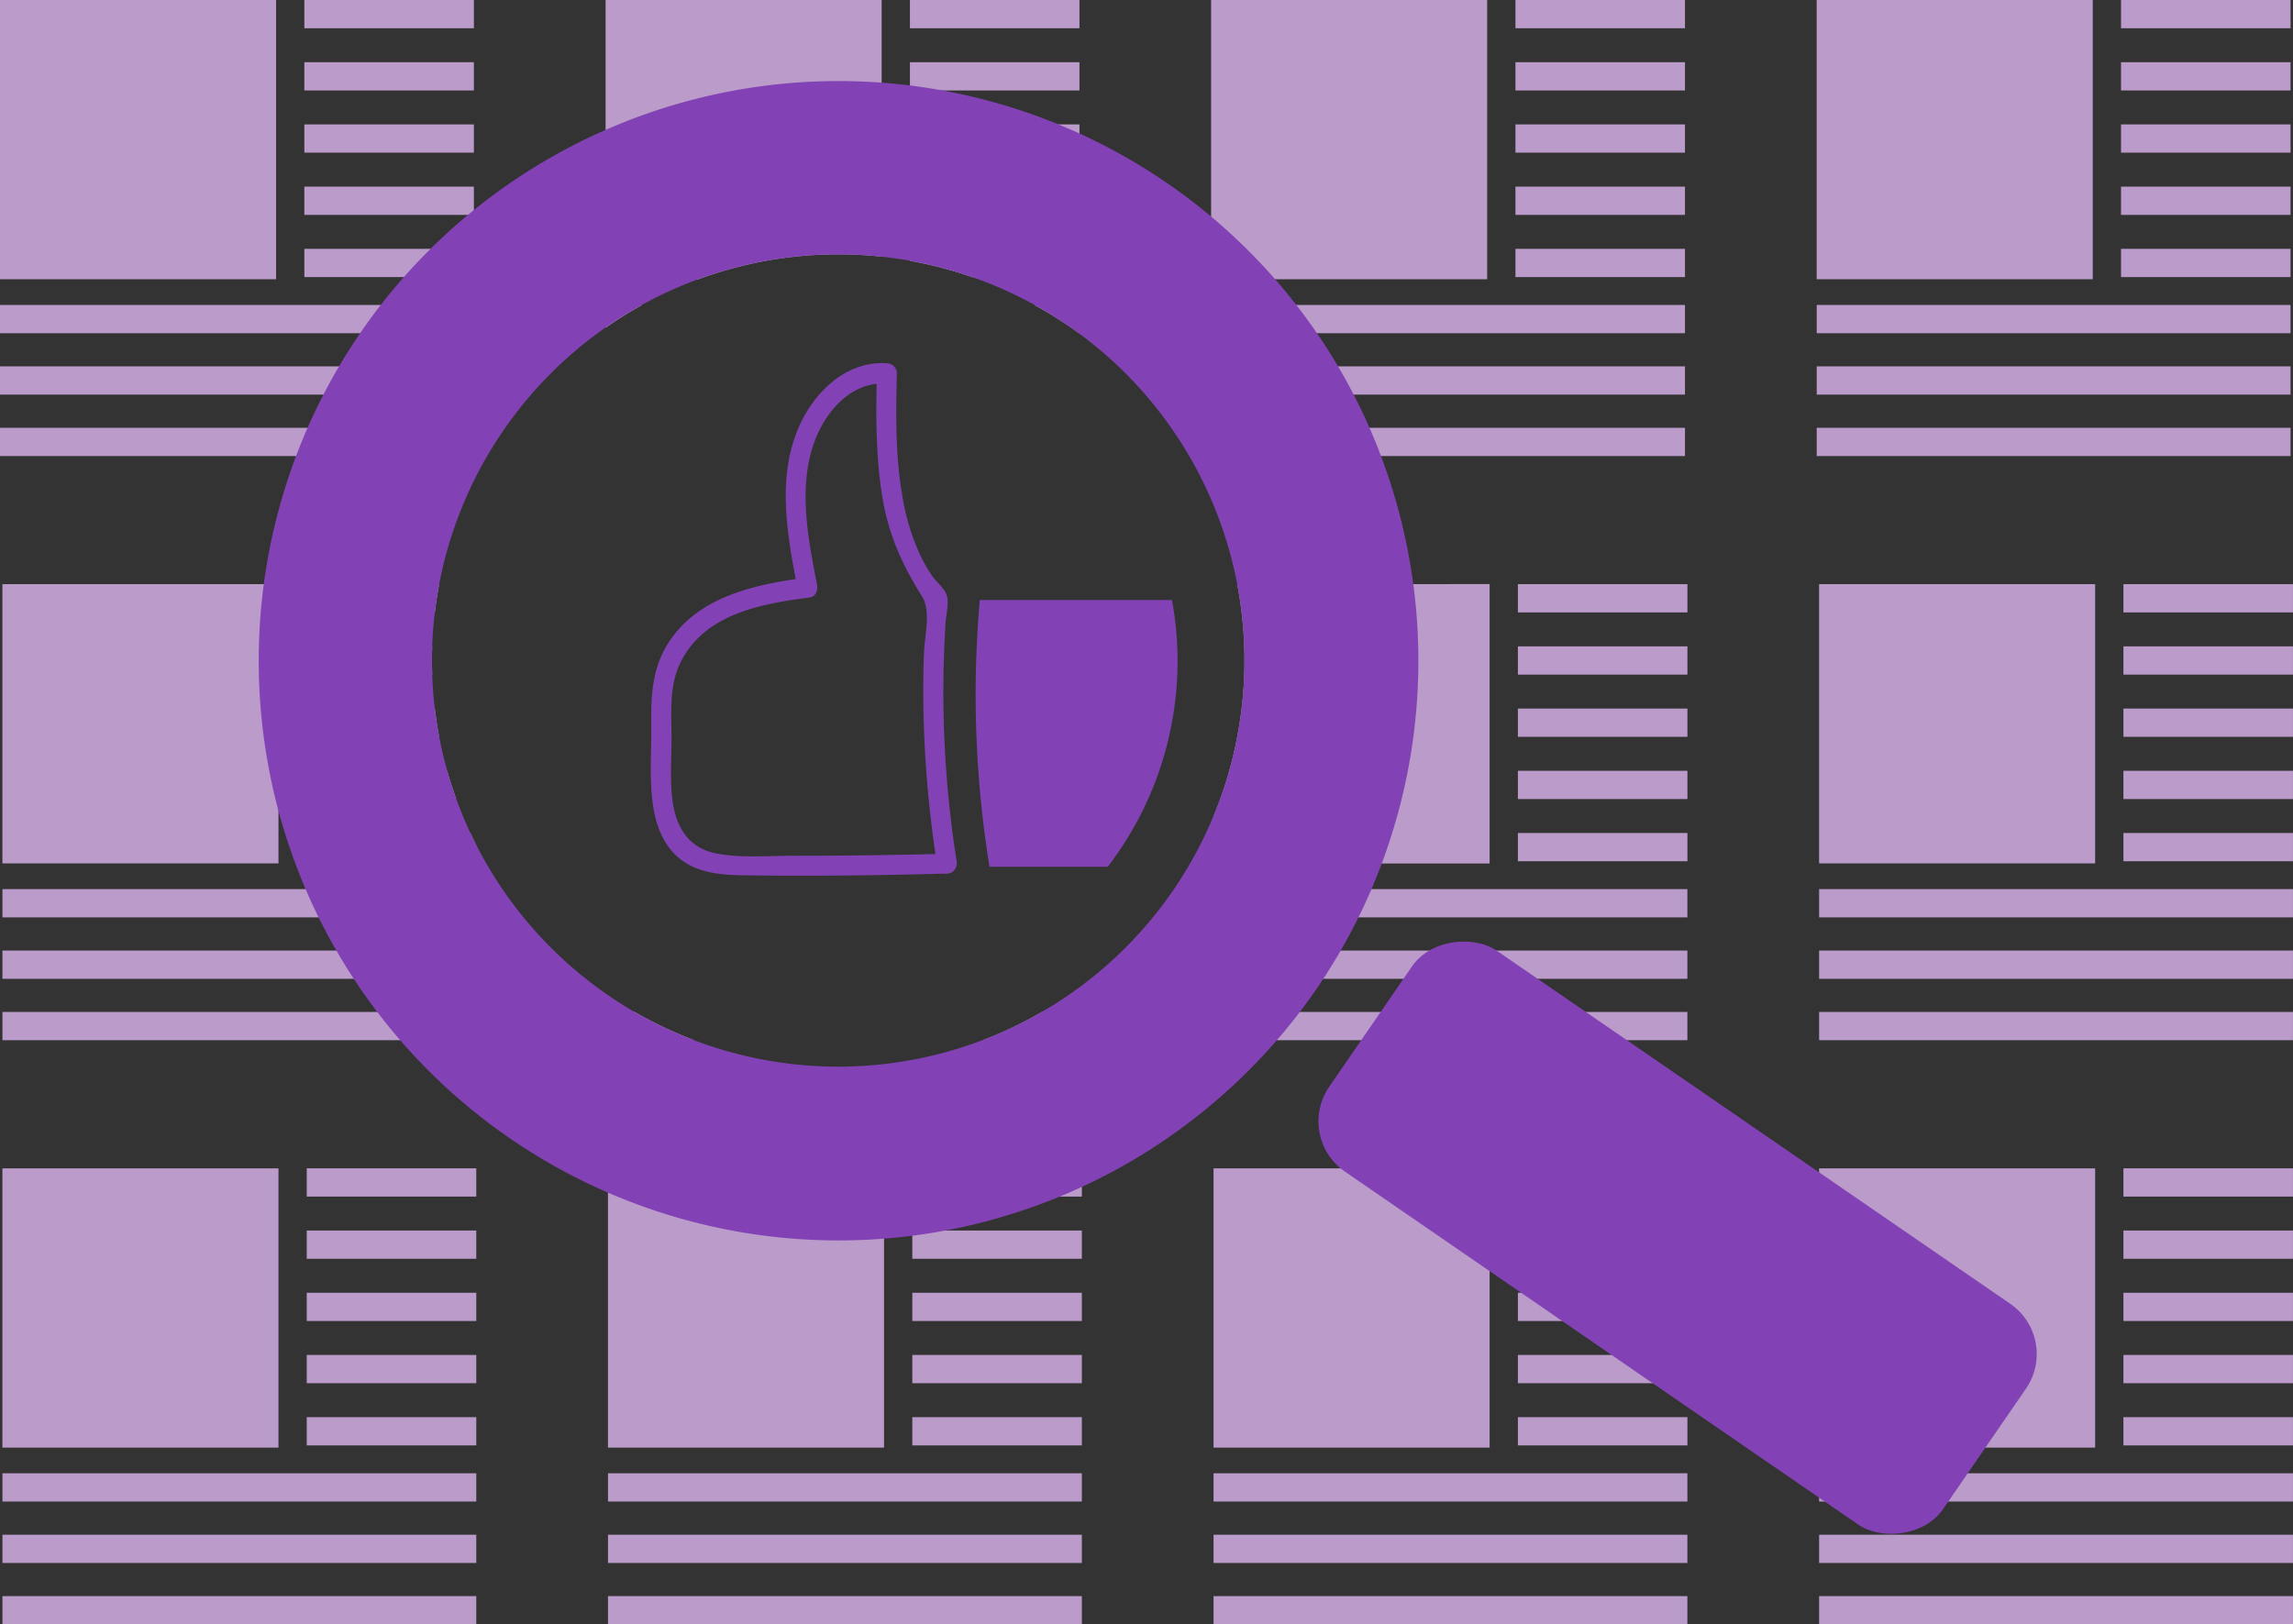 <svg id="圖層_1" data-name="圖層 1" xmlns="http://www.w3.org/2000/svg" viewBox="0 0 574.26 406.9"><rect x="0" y="0" width="574.26" height="406.9" fill="#333333" stroke="none"/><defs><style>.cls-1{fill:#ba9bc9;}.cls-2{fill:#fff;}.cls-3,.cls-4{fill:#8242b5;}.cls-4{stroke:#8242b5;stroke-miterlimit:10;stroke-width:0.5px;}</style></defs><rect class="cls-1" x="32.87" y="36.55" width="69.14" height="69.95" transform="translate(102.01 106.5) rotate(180)"/><rect class="cls-1" x="32.87" y="112.95" width="118.67" height="7.08" transform="translate(151.54 196.42) rotate(180)"/><rect class="cls-1" x="32.87" y="128.33" width="118.67" height="7.08" transform="translate(151.54 227.18) rotate(180)"/><rect class="cls-1" x="32.87" y="143.71" width="118.67" height="7.08" transform="translate(151.54 257.95) rotate(180)"/><rect class="cls-1" x="109.08" y="67.72" width="42.46" height="7.08" transform="translate(227.76 105.96) rotate(180)"/><rect class="cls-1" x="109.08" y="83.3" width="42.46" height="7.08" transform="translate(227.76 137.13) rotate(180)"/><rect class="cls-1" x="109.08" y="98.89" width="42.46" height="7.08" transform="translate(227.76 168.3) rotate(180)"/><rect class="cls-1" x="109.08" y="36.55" width="42.46" height="7.08" transform="translate(227.76 43.63) rotate(180)"/><rect class="cls-1" x="109.08" y="52.13" width="42.46" height="7.08" transform="translate(227.76 74.79) rotate(180)"/><rect class="cls-1" x="260.74" y="67.72" width="42.46" height="7.08" transform="translate(531.08 105.96) rotate(180)"/><rect class="cls-1" x="260.74" y="83.3" width="42.46" height="7.08" transform="translate(531.08 137.13) rotate(180)"/><rect class="cls-1" x="260.74" y="36.55" width="42.46" height="7.08" transform="translate(531.08 43.63) rotate(180)"/><rect class="cls-1" x="260.74" y="52.13" width="42.46" height="7.08" transform="translate(531.08 74.79) rotate(180)"/><rect class="cls-1" x="336.19" y="36.55" width="69.14" height="69.95" transform="translate(708.64 106.5) rotate(180)"/><rect class="cls-1" x="336.19" y="112.95" width="118.67" height="7.08" transform="translate(758.18 196.42) rotate(180)"/><rect class="cls-1" x="336.19" y="128.33" width="118.67" height="7.08" transform="translate(758.18 227.18) rotate(180)"/><rect class="cls-1" x="336.19" y="143.71" width="118.67" height="7.08" transform="translate(758.18 257.95) rotate(180)"/><rect class="cls-1" x="412.4" y="67.72" width="42.46" height="7.08" transform="translate(834.39 105.96) rotate(180)"/><rect class="cls-1" x="412.4" y="83.3" width="42.46" height="7.08" transform="translate(834.39 137.13) rotate(180)"/><rect class="cls-1" x="412.4" y="98.89" width="42.46" height="7.08" transform="translate(834.39 168.3) rotate(180)"/><rect class="cls-1" x="412.4" y="36.55" width="42.46" height="7.08" transform="translate(834.39 43.63) rotate(180)"/><rect class="cls-1" x="412.4" y="52.13" width="42.46" height="7.08" transform="translate(834.39 74.79) rotate(180)"/><rect class="cls-1" x="487.85" y="36.55" width="69.14" height="69.95" transform="translate(1011.96 106.5) rotate(180)"/><rect class="cls-1" x="487.85" y="112.95" width="118.67" height="7.08" transform="translate(1061.5 196.42) rotate(180)"/><rect class="cls-1" x="487.85" y="128.33" width="118.67" height="7.08" transform="translate(1061.5 227.18) rotate(180)"/><rect class="cls-1" x="487.85" y="143.71" width="118.67" height="7.08" transform="translate(1061.5 257.95) rotate(180)"/><rect class="cls-1" x="564.06" y="67.72" width="42.46" height="7.08" transform="translate(1137.71 105.96) rotate(180)"/><rect class="cls-1" x="564.06" y="83.3" width="42.46" height="7.08" transform="translate(1137.71 137.13) rotate(180)"/><rect class="cls-1" x="564.06" y="98.89" width="42.46" height="7.08" transform="translate(1137.71 168.3) rotate(180)"/><rect class="cls-1" x="564.06" y="36.55" width="42.46" height="7.08" transform="translate(1137.71 43.63) rotate(180)"/><rect class="cls-1" x="564.06" y="52.13" width="42.46" height="7.08" transform="translate(1137.71 74.79) rotate(180)"/><rect class="cls-1" x="33.48" y="182.88" width="69.14" height="69.95" transform="translate(103.22 399.16) rotate(180)"/><rect class="cls-1" x="33.48" y="259.28" width="118.67" height="7.08" transform="translate(152.76 489.08) rotate(180)"/><rect class="cls-1" x="33.48" y="274.66" width="118.67" height="7.08" transform="translate(152.76 519.85) rotate(180)"/><rect class="cls-1" x="33.48" y="290.04" width="118.67" height="7.08" transform="translate(152.76 550.61) rotate(180)"/><rect class="cls-1" x="336.8" y="259.28" width="118.67" height="7.08" transform="translate(759.39 489.08) rotate(180)"/><rect class="cls-1" x="336.8" y="274.66" width="118.67" height="7.08" transform="translate(759.39 519.85) rotate(180)"/><rect class="cls-1" x="336.8" y="290.04" width="118.67" height="7.08" transform="translate(759.39 550.61) rotate(180)"/><rect class="cls-1" x="413.01" y="214.05" width="42.46" height="7.08" transform="translate(835.61 398.62) rotate(180)"/><rect class="cls-1" x="413.01" y="229.63" width="42.46" height="7.08" transform="translate(835.61 429.79) rotate(180)"/><rect class="cls-1" x="413.01" y="245.22" width="42.46" height="7.08" transform="translate(835.61 460.96) rotate(180)"/><rect class="cls-1" x="413.01" y="182.88" width="42.46" height="7.08" transform="translate(835.61 336.29) rotate(180)"/><rect class="cls-1" x="413.01" y="198.47" width="42.46" height="7.08" transform="translate(835.61 367.46) rotate(180)"/><rect class="cls-1" x="488.46" y="182.88" width="69.14" height="69.95" transform="translate(1013.17 399.16) rotate(180)"/><rect class="cls-1" x="488.46" y="259.28" width="118.67" height="7.08" transform="translate(1062.71 489.08) rotate(180)"/><rect class="cls-1" x="488.46" y="274.66" width="118.67" height="7.08" transform="translate(1062.71 519.85) rotate(180)"/><rect class="cls-1" x="488.46" y="290.04" width="118.67" height="7.08" transform="translate(1062.71 550.61) rotate(180)"/><rect class="cls-1" x="564.67" y="214.05" width="42.46" height="7.08" transform="translate(1138.92 398.62) rotate(180)"/><rect class="cls-1" x="564.67" y="229.63" width="42.46" height="7.08" transform="translate(1138.92 429.79) rotate(180)"/><rect class="cls-1" x="564.67" y="245.22" width="42.46" height="7.08" transform="translate(1138.92 460.96) rotate(180)"/><rect class="cls-1" x="564.67" y="182.88" width="42.46" height="7.08" transform="translate(1138.92 336.29) rotate(180)"/><rect class="cls-1" x="564.67" y="198.47" width="42.46" height="7.08" transform="translate(1138.92 367.46) rotate(180)"/><rect class="cls-1" x="33.48" y="329.21" width="69.14" height="69.95" transform="translate(103.22 691.83) rotate(180)"/><rect class="cls-1" x="33.48" y="405.61" width="118.67" height="7.08" transform="translate(152.76 781.74) rotate(180)"/><rect class="cls-1" x="33.48" y="420.99" width="118.67" height="7.08" transform="translate(152.76 812.51) rotate(180)"/><rect class="cls-1" x="33.48" y="436.37" width="118.67" height="7.08" transform="translate(152.76 843.27) rotate(180)"/><rect class="cls-1" x="109.69" y="360.38" width="42.46" height="7.08" transform="translate(228.97 691.29) rotate(180)"/><rect class="cls-1" x="109.69" y="375.96" width="42.46" height="7.08" transform="translate(228.97 722.45) rotate(180)"/><rect class="cls-1" x="109.69" y="391.55" width="42.46" height="7.08" transform="translate(228.97 753.62) rotate(180)"/><rect class="cls-1" x="109.69" y="329.21" width="42.46" height="7.08" transform="translate(228.97 628.95) rotate(180)"/><rect class="cls-1" x="109.69" y="344.8" width="42.46" height="7.08" transform="translate(228.97 660.12) rotate(180)"/><rect class="cls-1" x="185.14" y="329.21" width="69.14" height="69.95" transform="translate(406.54 691.83) rotate(180)"/><rect class="cls-1" x="185.14" y="405.61" width="118.67" height="7.08" transform="translate(456.08 781.74) rotate(180)"/><rect class="cls-1" x="185.14" y="420.99" width="118.67" height="7.08" transform="translate(456.08 812.51) rotate(180)"/><rect class="cls-1" x="185.14" y="436.37" width="118.67" height="7.08" transform="translate(456.08 843.27) rotate(180)"/><rect class="cls-1" x="261.35" y="360.38" width="42.46" height="7.08" transform="translate(532.29 691.29) rotate(180)"/><rect class="cls-1" x="261.35" y="375.96" width="42.46" height="7.08" transform="translate(532.29 722.45) rotate(180)"/><rect class="cls-1" x="261.35" y="391.55" width="42.46" height="7.08" transform="translate(532.29 753.62) rotate(180)"/><rect class="cls-1" x="261.35" y="329.21" width="42.46" height="7.08" transform="translate(532.29 628.95) rotate(180)"/><rect class="cls-1" x="261.35" y="344.8" width="42.46" height="7.08" transform="translate(532.29 660.12) rotate(180)"/><rect class="cls-1" x="336.8" y="329.21" width="69.14" height="69.95" transform="translate(709.86 691.83) rotate(180)"/><rect class="cls-1" x="336.8" y="405.61" width="118.67" height="7.08" transform="translate(759.39 781.74) rotate(180)"/><rect class="cls-1" x="336.8" y="420.99" width="118.67" height="7.08" transform="translate(759.39 812.51) rotate(180)"/><rect class="cls-1" x="336.8" y="436.37" width="118.67" height="7.08" transform="translate(759.39 843.27) rotate(180)"/><rect class="cls-1" x="413.01" y="360.38" width="42.46" height="7.08" transform="translate(835.61 691.29) rotate(180)"/><rect class="cls-1" x="413.01" y="375.96" width="42.46" height="7.08" transform="translate(835.61 722.45) rotate(180)"/><rect class="cls-1" x="413.01" y="391.55" width="42.46" height="7.08" transform="translate(835.61 753.62) rotate(180)"/><rect class="cls-1" x="413.01" y="329.21" width="42.46" height="7.08" transform="translate(835.61 628.95) rotate(180)"/><rect class="cls-1" x="413.01" y="344.8" width="42.46" height="7.08" transform="translate(835.61 660.12) rotate(180)"/><rect class="cls-1" x="488.46" y="329.21" width="69.14" height="69.95" transform="translate(1013.17 691.83) rotate(180)"/><rect class="cls-1" x="488.46" y="405.61" width="118.67" height="7.08" transform="translate(1062.71 781.74) rotate(180)"/><rect class="cls-1" x="488.46" y="420.99" width="118.67" height="7.08" transform="translate(1062.71 812.51) rotate(180)"/><rect class="cls-1" x="488.46" y="436.37" width="118.67" height="7.08" transform="translate(1062.71 843.27) rotate(180)"/><rect class="cls-1" x="564.67" y="360.38" width="42.46" height="7.08" transform="translate(1138.92 691.29) rotate(180)"/><rect class="cls-1" x="564.67" y="375.96" width="42.46" height="7.08" transform="translate(1138.92 722.45) rotate(180)"/><rect class="cls-1" x="564.67" y="391.55" width="42.46" height="7.08" transform="translate(1138.92 753.62) rotate(180)"/><rect class="cls-1" x="564.67" y="329.21" width="42.46" height="7.08" transform="translate(1138.92 628.95) rotate(180)"/><rect class="cls-1" x="564.67" y="344.8" width="42.46" height="7.08" transform="translate(1138.92 660.12) rotate(180)"/><path class="cls-2" d="M349.18,238.13a0,0,0,0,0,0,0,0,0,0,1,0,0,0Z" transform="translate(-32.87 -36.55)"/><path class="cls-1" d="M191.77,290h-6.63v7.08h21.48A102.17,102.17,0,0,1,191.77,290Z" transform="translate(-32.87 -36.55)"/><path class="cls-1" d="M279,297.12h24.85V290h-10A101.68,101.68,0,0,1,279,297.12Z" transform="translate(-32.87 -36.55)"/><path class="cls-1" d="M342.73,182.88A102.21,102.21,0,0,1,336.8,241v11.86h69.13v-70Z" transform="translate(-32.87 -36.55)"/><path class="cls-1" d="M276.43,106H303.2V98.89H260.74v3A101.3,101.3,0,0,1,276.43,106Z" transform="translate(-32.87 -36.55)"/><path class="cls-1" d="M242.79,100.26a102.91,102.91,0,0,1,10.88.58V36.55H184.53v70h23.11A101.57,101.57,0,0,1,242.79,100.26Z" transform="translate(-32.87 -36.55)"/><path class="cls-1" d="M303.05,120h.15V113H292A102.42,102.42,0,0,1,303.05,120Z" transform="translate(-32.87 -36.55)"/><path class="cls-1" d="M193.57,113h-9v5.64A102.66,102.66,0,0,1,193.57,113Z" transform="translate(-32.87 -36.55)"/><path class="cls-1" d="M142.85,182.88H109.69V190h32.07Q142.2,186.38,142.85,182.88Z" transform="translate(-32.87 -36.55)"/><path class="cls-1" d="M141.05,202c0-1.18,0-2.36.07-3.53H109.69v7.07h31.43C141.08,204.37,141.05,203.19,141.05,202Z" transform="translate(-32.87 -36.55)"/><path class="cls-1" d="M141.76,214.05H109.69v7.08h33.16Q142.19,217.62,141.76,214.05Z" transform="translate(-32.87 -36.55)"/><path class="cls-1" d="M144.85,229.63H109.69v7.08h37.44Q145.87,233.23,144.85,229.63Z" transform="translate(-32.87 -36.55)"/><path class="cls-1" d="M150.67,245.22h-41v7.07h42.46v-4C151.64,247.25,151.15,246.24,150.67,245.22Z" transform="translate(-32.87 -36.55)"/><rect class="cls-3" x="419.43" y="253.27" width="67.14" height="186.63" rx="15.28" transform="translate(-122.14 486.87) rotate(-55.48)"/><path class="cls-3" d="M325.16,82.42a145.21,145.21,0,1,0,37.36,201.93A145.2,145.2,0,0,0,325.16,82.42ZM242.79,303.74A101.74,101.74,0,1,1,344.53,202,101.74,101.74,0,0,1,242.79,303.74Z" transform="translate(-32.87 -36.55)"/><path class="cls-3" d="M270.05,250.41q-19.42.51-38.87.51c-6.22,0-13,.62-19.1-.62-6.62-1.34-9.75-6.35-10.7-12.65-.78-5.22-.35-10.55-.33-15.8,0-6.63-.74-13.54,2.4-19.65,6.16-12,20.2-14.41,32.31-16,1.41-.19,2-1.91,1.75-3.08-2.12-11-4.52-22.81-1.36-33.83,2.42-8.46,9.22-17.27,18.83-16.67l-2.5-2.5c-.26,10.15-.3,20.36,1.28,30.42,1.5,9.58,4.9,17.26,10,25.35,2.34,3.68.66,9.9.51,14.29q-.35,9.44,0,18.88a282.12,282.12,0,0,0,3.36,34.56c.5,3.17,5.32,1.82,4.82-1.33A272.46,272.46,0,0,1,269.25,218q-.27-9,.06-17.9.13-3.91.39-7.82c.13-1.89.92-4.92.23-6.75s-2.64-3.25-3.7-4.84a40.29,40.29,0,0,1-3.17-5.67,58,58,0,0,1-4.23-14.37c-1.74-10.09-1.61-20.42-1.35-30.61a2.55,2.55,0,0,0-2.5-2.5c-10.27-.64-18.3,7.28-22.13,16.17-5.54,12.85-2.72,27.45-.17,40.66l1.75-3.08c-13.3,1.79-27.88,5-35,17.7-3.33,6-3.54,12.52-3.46,19.2s-.54,13.47.44,20.1c.77,5.24,2.75,10.43,7.14,13.7,5,3.69,11.34,3.77,17.26,3.84,16.4.2,32.81,0,49.2-.46C273.26,255.33,273.28,250.33,270.05,250.41Z" transform="translate(-32.87 -36.55)"/><path class="cls-4" d="M277.61,219.53a269.52,269.52,0,0,0,3.28,33.89l29.28,0a84.36,84.36,0,0,0,16-66.32H278.48A270.21,270.21,0,0,0,277.61,219.53Z" transform="translate(-32.87 -36.55)"/></svg>